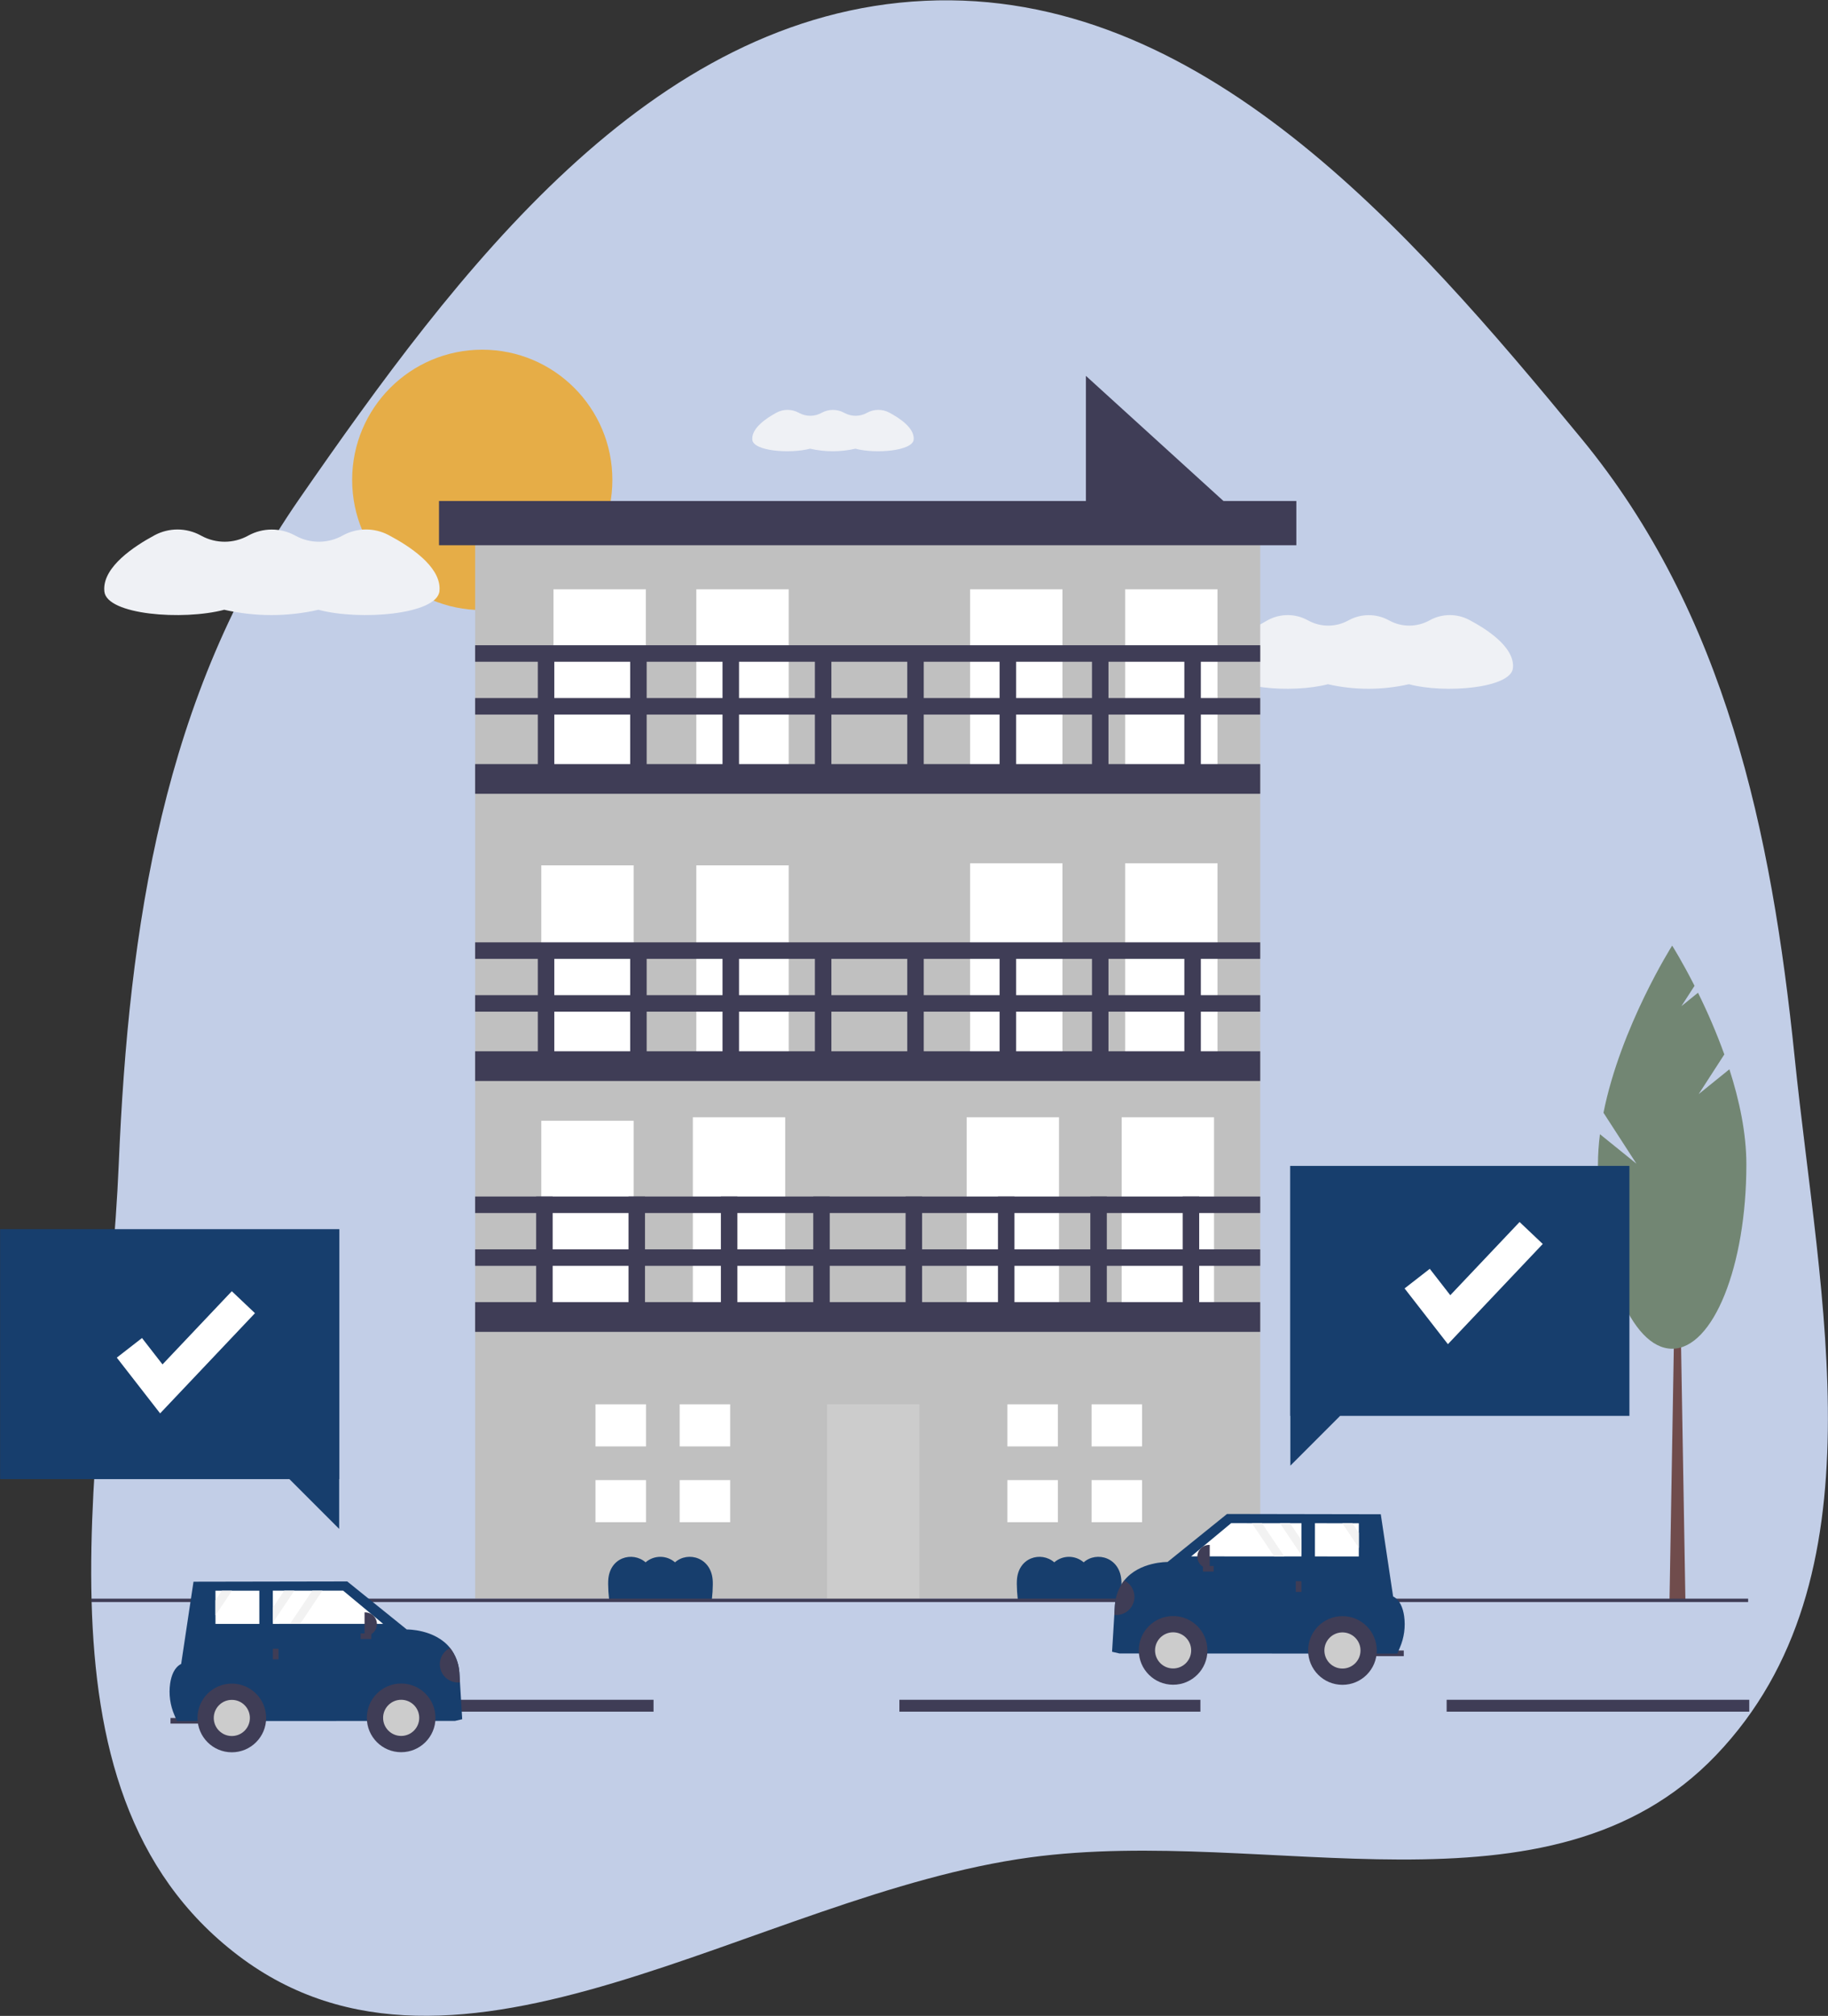 <svg width="469" height="517" viewBox="0 0 469 517" fill="none" xmlns="http://www.w3.org/2000/svg">
<rect x="0" y="0" width="469" height="517" fill="#333333" stroke="none"/>
<g clip-path="url(#clip0_679_1433)">
<path fill-rule="evenodd" clip-rule="evenodd" d="M76.841 127.875C117.328 69.456 166.593 3.509 237.321 0.204C307.621 -3.081 361.165 58.339 405.76 112.504C442.672 157.338 454.521 213.254 460.45 271.214C466.788 333.184 483.504 404.932 440.293 450.122C397.547 494.827 325.395 468.071 264.3 476.351C193.987 485.878 117.381 544.263 61.106 501.506C4.684 458.637 27.466 369.798 30.461 298.682C33.038 237.491 41.862 178.346 76.841 127.875Z" fill="#C2CEE7"/>
<path d="M366.847 159.057L366.702 159.137C365.14 159.992 363.389 160.443 361.608 160.45C359.826 160.456 358.072 160.017 356.504 159.172C356.414 159.124 356.324 159.076 356.234 159.028C354.665 158.191 352.914 157.755 351.137 157.761C349.358 157.766 347.609 158.214 346.047 159.063L345.912 159.137C344.349 159.992 342.598 160.443 340.816 160.45C339.036 160.456 337.282 160.017 335.714 159.172C335.619 159.121 335.526 159.072 335.433 159.023C333.884 158.188 332.151 157.75 330.391 157.748C328.631 157.745 326.899 158.176 325.345 159.005C320.602 161.562 314.189 165.934 314.217 170.872C314.218 171.067 314.229 171.261 314.25 171.456C314.801 176.583 331.51 177.89 340.69 175.473C347.531 177.036 354.638 177.036 361.48 175.473C370.619 177.929 387.668 176.521 388.167 171.335C388.186 171.141 388.194 170.946 388.193 170.751C388.165 165.811 381.695 161.484 376.921 158.963C375.364 158.149 373.63 157.73 371.872 157.746C370.115 157.763 368.388 158.214 366.847 159.057Z" fill="#EFF1F5"/>
<path d="M123.73 156.465C142.165 156.465 157.11 141.515 157.11 123.074C157.11 104.633 142.165 89.683 123.73 89.683C105.295 89.683 90.35 104.633 90.35 123.074C90.35 141.515 105.295 156.465 123.73 156.465Z" fill="#E6AD47"/>
<path d="M318.648 132.809H278.608V96.398L318.648 132.809Z" fill="#3F3D56"/>
<path d="M323.327 131.617H121.902V409.987H323.327V131.617Z" fill="#C0C0C0"/>
<path d="M165.695 151.135H141.998V201.085H165.695V151.135Z" fill="white"/>
<path d="M202.349 151.135H178.652V201.085H202.349V151.135Z" fill="white"/>
<path d="M162.572 221.931H138.875V271.88H162.572V221.931Z" fill="white"/>
<path d="M202.349 221.931H178.652V271.88H202.349V221.931Z" fill="white"/>
<path d="M162.572 287.437H138.875V337.386H162.572V287.437Z" fill="white"/>
<path d="M201.456 286.544H177.759V336.493H201.456V286.544Z" fill="white"/>
<path d="M235.898 360.15H212.201V410.099H235.898V360.15Z" fill="#CCCCCC"/>
<path d="M271.7 286.544H248.003V336.493H271.7V286.544Z" fill="white"/>
<path d="M311.477 286.544H287.78V336.493H311.477V286.544Z" fill="white"/>
<path d="M272.593 221.403H248.896V271.351H272.593V221.403Z" fill="white"/>
<path d="M312.37 221.403H288.673V271.351H312.37V221.403Z" fill="white"/>
<path d="M272.593 151.135H248.896V201.085H272.593V151.135Z" fill="white"/>
<path d="M312.37 151.135H288.673V201.085H312.37V151.135Z" fill="white"/>
<path d="M323.327 195.958H121.902V203.578H323.327V195.958Z" fill="#3F3D56"/>
<path d="M323.327 255.22H121.902V259.454H323.327V255.22Z" fill="#3F3D56"/>
<path d="M323.327 241.674H121.902V245.908H323.327V241.674Z" fill="#3F3D56"/>
<path d="M141.791 340.726V306.862H137.559V340.726H141.791Z" fill="#3F3D56"/>
<path d="M165.487 340.726V306.862H161.256V340.726H165.487Z" fill="#3F3D56"/>
<path d="M189.184 340.726V306.862H184.953V340.726H189.184Z" fill="#3F3D56"/>
<path d="M212.881 340.726V306.862H208.65V340.726H212.881Z" fill="#3F3D56"/>
<path d="M236.578 340.726V306.862H232.346V340.726H236.578Z" fill="#3F3D56"/>
<path d="M260.275 340.726V306.862H256.043V340.726H260.275Z" fill="#3F3D56"/>
<path d="M283.972 340.726V306.862H279.74V340.726H283.972Z" fill="#3F3D56"/>
<path d="M307.669 340.726V306.862H303.437V340.726H307.669Z" fill="#3F3D56"/>
<path d="M142.214 276.386V242.522H137.982V276.386H142.214Z" fill="#3F3D56"/>
<path d="M165.911 276.386V242.522H161.679V276.386H165.911Z" fill="#3F3D56"/>
<path d="M189.609 276.386V242.522H185.376V276.386H189.609Z" fill="#3F3D56"/>
<path d="M213.304 276.386V242.522H209.073V276.386H213.304Z" fill="#3F3D56"/>
<path d="M237.001 276.386V242.522H232.771V276.386H237.001Z" fill="#3F3D56"/>
<path d="M260.698 276.386V242.522H256.468V276.386H260.698Z" fill="#3F3D56"/>
<path d="M284.395 276.386V242.522H280.163V276.386H284.395Z" fill="#3F3D56"/>
<path d="M308.093 276.386V242.522H303.86V276.386H308.093Z" fill="#3F3D56"/>
<path d="M142.214 201.038V167.174H137.982V201.038H142.214Z" fill="#3F3D56"/>
<path d="M165.911 201.038V167.174H161.679V201.038H165.911Z" fill="#3F3D56"/>
<path d="M189.607 201.038V167.174H185.376V201.038H189.607Z" fill="#3F3D56"/>
<path d="M213.304 201.038V167.174H209.073V201.038H213.304Z" fill="#3F3D56"/>
<path d="M237.001 201.038V167.174H232.771V201.038H237.001Z" fill="#3F3D56"/>
<path d="M260.698 201.038V167.174H256.468V201.038H260.698Z" fill="#3F3D56"/>
<path d="M284.395 201.038V167.174H280.163V201.038H284.395Z" fill="#3F3D56"/>
<path d="M308.093 201.038V167.174H303.86V201.038H308.093Z" fill="#3F3D56"/>
<path d="M323.327 179.026H121.902V183.26H323.327V179.026Z" fill="#3F3D56"/>
<path d="M323.327 165.481H121.902V169.714H323.327V165.481Z" fill="#3F3D56"/>
<path d="M323.327 269.612H121.902V277.232H323.327V269.612Z" fill="#3F3D56"/>
<path d="M332.595 128.485H112.633V139.839H332.595V128.485Z" fill="#3F3D56"/>
<path d="M165.74 370.95V360.15H152.783V370.95H164.66H165.74Z" fill="white"/>
<path d="M164.66 379.591H152.783V390.392H165.74V379.591H164.66Z" fill="white"/>
<path d="M187.334 360.15H174.377V370.95H187.334V360.15Z" fill="white"/>
<path d="M187.334 379.591H174.377V390.392H187.334V379.591Z" fill="white"/>
<path d="M271.415 370.95V360.15H258.459V370.95H270.336H271.415Z" fill="white"/>
<path d="M270.336 379.591H258.459V390.392H271.415V379.591H270.336Z" fill="white"/>
<path d="M293.009 360.15H280.053V370.95H293.009V360.15Z" fill="white"/>
<path d="M293.009 379.591H280.053V390.392H293.009V379.591Z" fill="white"/>
<path d="M323.327 333.953H121.902V341.573H323.327V333.953Z" fill="#3F3D56"/>
<path d="M323.327 320.408H121.902V324.641H323.327V320.408Z" fill="#3F3D56"/>
<path d="M323.327 306.862H121.902V311.096H323.327V306.862Z" fill="#3F3D56"/>
<path d="M182.882 406.358C182.882 406.123 182.879 405.889 182.872 405.655C182.692 399.414 176.502 397.722 173.184 400.676C172.138 399.766 170.798 399.266 169.411 399.266C168.025 399.266 166.685 399.766 165.637 400.676C162.306 397.769 156.239 399.34 156.04 405.511C156.031 405.743 156.029 405.977 156.027 406.214C156.037 407.511 156.117 408.807 156.265 410.096H182.647C182.791 408.856 182.869 407.607 182.882 406.358Z" fill="#173E6D"/>
<path d="M287.731 406.358C287.732 406.123 287.729 405.889 287.722 405.655C287.54 399.414 281.352 397.722 278.034 400.676C276.987 399.766 275.647 399.266 274.261 399.266C272.874 399.266 271.534 399.766 270.487 400.676C267.155 397.769 261.089 399.34 260.89 405.511C260.881 405.743 260.878 405.977 260.877 406.214C260.887 407.511 260.967 408.807 261.115 410.096H287.497C287.641 408.856 287.718 407.607 287.731 406.358Z" fill="#173E6D"/>
<path d="M432.417 410.518H428.336L429.697 330.794H431.057L432.417 410.518Z" fill="#704C4C"/>
<path d="M435.817 280.602L442.402 270.419C440.449 265.022 438.193 259.74 435.645 254.598L431.387 258.038L434.759 252.826C431.545 246.497 429.017 242.51 429.017 242.51C429.017 242.51 415.808 263.331 411.396 285.376L419.847 298.441L410.491 290.882C410.158 293.45 409.986 296.036 409.978 298.626C409.978 324.734 418.502 345.9 429.017 345.9C439.532 345.9 448.056 324.734 448.056 298.626C448.056 290.532 446.226 282.065 443.7 274.231L435.817 280.602Z" fill="#728673"/>
<path d="M418.051 299.008H331.009V363.118H331.061V375.882L343.822 363.118H418.051V299.008Z" fill="#173E6D"/>
<path d="M307.978 435.929H230.753V438.982H307.978V435.929Z" fill="#3F3D56"/>
<path d="M448.798 435.929H371.157V438.982H448.798V435.929Z" fill="#3F3D56"/>
<path d="M167.674 435.929H90.35V438.982H167.674V435.929Z" fill="#3F3D56"/>
<path d="M448.508 409.994H23.399V410.867H448.508V409.994Z" fill="#3F3D56"/>
<path d="M351.064 424.732L360.158 424.737V423.293L351.064 423.289V424.732Z" fill="#3F3D56"/>
<path d="M285.317 423.614L287.193 424.049L358.498 424.087L359.139 422.592C360.257 420.029 360.64 417.204 360.248 414.436C359.94 412.371 359.171 410.321 357.423 409.43L354.259 388.348L314.81 388.278L299.547 400.592C299.547 400.592 292.347 400.463 288.436 405.333C287.025 407.145 286.192 409.339 286.045 411.63L285.891 414.164L285.317 423.614Z" fill="#173E6D"/>
<path d="M300.978 432.069C305.841 432.069 309.783 428.126 309.783 423.261C309.783 418.398 305.841 414.453 300.978 414.453C296.115 414.453 292.172 418.398 292.172 423.261C292.172 428.126 296.115 432.069 300.978 432.069Z" fill="#3F3D56"/>
<path d="M300.978 427.897C303.538 427.897 305.612 425.821 305.612 423.261C305.612 420.701 303.538 418.626 300.978 418.626C298.419 418.626 296.344 420.701 296.344 423.261C296.344 425.821 298.419 427.897 300.978 427.897Z" fill="#CCCCCC"/>
<path d="M344.425 432.092C349.288 432.092 353.23 428.149 353.23 423.284C353.23 418.421 349.288 414.477 344.425 414.477C339.562 414.477 335.621 418.421 335.621 423.284C335.621 428.149 339.562 432.092 344.425 432.092Z" fill="#3F3D56"/>
<path d="M344.425 427.921C346.984 427.921 349.058 425.845 349.058 423.284C349.058 420.724 346.984 418.649 344.425 418.649C341.866 418.649 339.79 420.724 339.79 423.284C339.79 425.845 341.866 427.921 344.425 427.921Z" fill="#CCCCCC"/>
<path d="M305.61 399.153L326.911 399.162H329.511L333.9 399.164V398.845L333.903 394.983L333.906 390.648H330.986L328.386 390.645L323.78 390.64H321.18L315.864 390.637L305.61 399.153Z" fill="white"/>
<path d="M337.366 399.167L348.622 399.173L348.625 396.965V393.103L348.628 390.656H346.98L344.38 390.653L337.369 390.651L337.366 399.167Z" fill="white"/>
<path d="M332.451 408.264H333.894L333.895 405.521H332.452L332.451 408.264Z" fill="#3F3D56"/>
<path d="M311.383 403.055L311.384 401.61L308.642 401.608L308.64 403.054L311.383 403.055Z" fill="#3F3D56"/>
<path d="M310.371 402.244H310.213C309.412 402.242 308.645 401.925 308.079 401.358C307.514 400.793 307.197 400.025 307.197 399.224C307.197 398.424 307.516 397.657 308.082 397.091C308.648 396.526 309.415 396.207 310.216 396.209H310.374L310.371 402.244Z" fill="#3F3D56"/>
<path d="M285.891 414.164C286.982 414.283 288.08 414.013 288.992 413.401C289.904 412.789 290.571 411.874 290.874 410.819C291.18 409.763 291.101 408.635 290.655 407.632C290.209 406.627 289.423 405.814 288.436 405.333C287.024 407.145 286.192 409.339 286.045 411.63L285.891 414.164Z" fill="#3F3D56"/>
<path d="M328.386 390.645L333.9 398.845L333.903 394.983L330.986 390.648L328.386 390.645Z" fill="#F2F2F2"/>
<path d="M344.38 390.653L348.625 396.965V393.103L346.98 390.656L344.38 390.653Z" fill="#F2F2F2"/>
<path d="M321.18 390.64L326.911 399.162H329.511L323.78 390.64H321.18Z" fill="#F2F2F2"/>
<path d="M222.475 105.852L222.395 105.897C221.52 106.377 220.539 106.63 219.542 106.634C218.545 106.637 217.562 106.391 216.683 105.917C216.634 105.889 216.583 105.862 216.533 105.836C215.654 105.365 214.673 105.121 213.678 105.124C212.682 105.127 211.704 105.379 210.829 105.855L210.753 105.897C209.878 106.377 208.897 106.63 207.9 106.634C206.903 106.637 205.921 106.391 205.043 105.917C204.989 105.888 204.939 105.86 204.886 105.832C204.019 105.364 203.048 105.118 202.062 105.116C201.077 105.115 200.108 105.357 199.237 105.822C196.582 107.258 192.99 109.713 193.006 112.486C193.006 112.595 193.014 112.705 193.025 112.814C193.333 115.693 202.689 116.427 207.829 115.07C211.66 115.948 215.638 115.948 219.471 115.07C224.588 116.449 234.134 115.659 234.413 112.747C234.423 112.637 234.427 112.528 234.427 112.418C234.411 109.644 230.789 107.215 228.117 105.799C227.245 105.341 226.272 105.107 225.288 105.116C224.305 105.125 223.338 105.378 222.475 105.852Z" fill="#EFF1F5"/>
<path d="M87.954 137.317L87.786 137.408C85.969 138.402 83.932 138.926 81.86 138.933C79.789 138.94 77.749 138.43 75.924 137.45C75.819 137.393 75.715 137.337 75.611 137.282C73.786 136.308 71.749 135.803 69.681 135.81C67.613 135.817 65.58 136.337 63.762 137.323L63.605 137.408C61.788 138.402 59.751 138.926 57.68 138.933C55.608 138.94 53.568 138.43 51.743 137.45C51.634 137.391 51.526 137.333 51.418 137.275C49.615 136.307 47.601 135.798 45.554 135.794C43.508 135.79 41.491 136.292 39.685 137.255C34.168 140.225 26.709 145.303 26.742 151.038C26.743 151.265 26.756 151.491 26.781 151.717C27.422 157.672 46.855 159.19 57.531 156.384C65.489 158.198 73.754 158.198 81.712 156.384C92.342 159.235 112.17 157.601 112.75 151.577C112.772 151.352 112.782 151.125 112.781 150.898C112.748 145.16 105.223 140.135 99.671 137.207C97.86 136.259 95.843 135.774 93.799 135.793C91.755 135.812 89.747 136.335 87.954 137.317Z" fill="#EFF1F5"/>
<path d="M52.839 440.593H43.745V442.036H52.839V440.593Z" fill="#3F3D56"/>
<path d="M118.586 440.916L116.71 441.35L45.406 441.388L44.764 439.893C43.646 437.33 43.262 434.507 43.656 431.737C43.963 429.674 44.732 427.623 46.48 426.733L49.645 405.65L89.094 405.579L104.357 417.893C104.357 417.893 111.556 417.764 115.468 422.636C116.879 424.446 117.712 426.641 117.858 428.933L118.013 431.467L118.586 440.916Z" fill="#173E6D"/>
<path d="M102.925 449.371C107.788 449.371 111.73 445.428 111.73 440.564C111.73 435.699 107.788 431.756 102.925 431.756C98.062 431.756 94.12 435.699 94.12 440.564C94.12 445.428 98.062 449.371 102.925 449.371Z" fill="#3F3D56"/>
<path d="M102.925 445.199C105.484 445.199 107.559 443.124 107.559 440.564C107.559 438.003 105.484 435.929 102.925 435.929C100.366 435.929 98.291 438.003 98.291 440.564C98.291 443.124 100.366 445.199 102.925 445.199Z" fill="#CCCCCC"/>
<path d="M59.478 449.395C64.341 449.395 68.283 445.452 68.283 440.587C68.283 435.722 64.341 431.779 59.478 431.779C54.616 431.779 50.674 435.722 50.674 440.587C50.674 445.452 54.616 449.395 59.478 449.395Z" fill="#3F3D56"/>
<path d="M59.478 445.222C62.038 445.222 64.112 443.147 64.112 440.587C64.112 438.027 62.038 435.951 59.478 435.951C56.919 435.951 54.844 438.027 54.844 440.587C54.844 443.147 56.919 445.222 59.478 445.222Z" fill="#CCCCCC"/>
<path d="M98.292 416.454L76.993 416.464H74.393L70.003 416.467V416.146L70 412.284L69.997 407.949H72.918L75.517 407.946L80.123 407.943H82.723L88.04 407.94L98.292 416.454Z" fill="white"/>
<path d="M66.537 416.47L55.281 416.476L55.278 414.266V410.406L55.275 407.959H56.923L59.523 407.956L66.534 407.953L66.537 416.47Z" fill="white"/>
<path d="M71.45 422.821H70.007V425.564H71.45V422.821Z" fill="#3F3D56"/>
<path d="M95.264 420.353L95.263 418.91L92.521 418.911L92.522 420.355L95.264 420.353Z" fill="#3F3D56"/>
<path d="M93.53 413.51H93.689C94.085 413.51 94.477 413.587 94.843 413.74C95.209 413.891 95.542 414.113 95.822 414.394C96.102 414.673 96.324 415.006 96.476 415.372C96.628 415.739 96.706 416.131 96.706 416.527C96.706 417.328 96.388 418.095 95.822 418.661C95.256 419.227 94.489 419.545 93.689 419.545H93.53V413.51Z" fill="#3F3D56"/>
<path d="M118.013 431.467C116.921 431.584 115.823 431.314 114.911 430.702C113.999 430.091 113.332 429.177 113.028 428.121C112.724 427.066 112.802 425.938 113.248 424.933C113.694 423.93 114.48 423.116 115.468 422.636C116.879 424.446 117.712 426.641 117.858 428.933L118.013 431.467Z" fill="#3F3D56"/>
<path d="M75.518 407.946L70.003 416.146L70 412.284L72.918 407.949L75.518 407.946Z" fill="#F2F2F2"/>
<path d="M59.523 407.956L55.278 414.266V410.406L56.923 407.959L59.523 407.956Z" fill="#F2F2F2"/>
<path d="M82.723 407.943L76.993 416.464H74.393L80.123 407.943H82.723Z" fill="#F2F2F2"/>
<path d="M371.481 344.727L360.365 330.431L366.829 325.402L372.091 332.171L389.87 313.397L395.816 319.032L371.481 344.727Z" fill="white"/>
<path d="M0.028 315.229H87.07V379.341H87.017V392.104L74.257 379.341H0.028V315.229Z" fill="#173E6D"/>
<path d="M41.082 362.476L29.967 348.18L36.431 343.151L41.693 349.92L59.472 331.146L65.417 336.78L41.082 362.476Z" fill="white"/>
</g>
<defs>
<clipPath id="clip0_679_1433">
<rect width="469" height="517" fill="white"/>
</clipPath>
</defs>
</svg>
